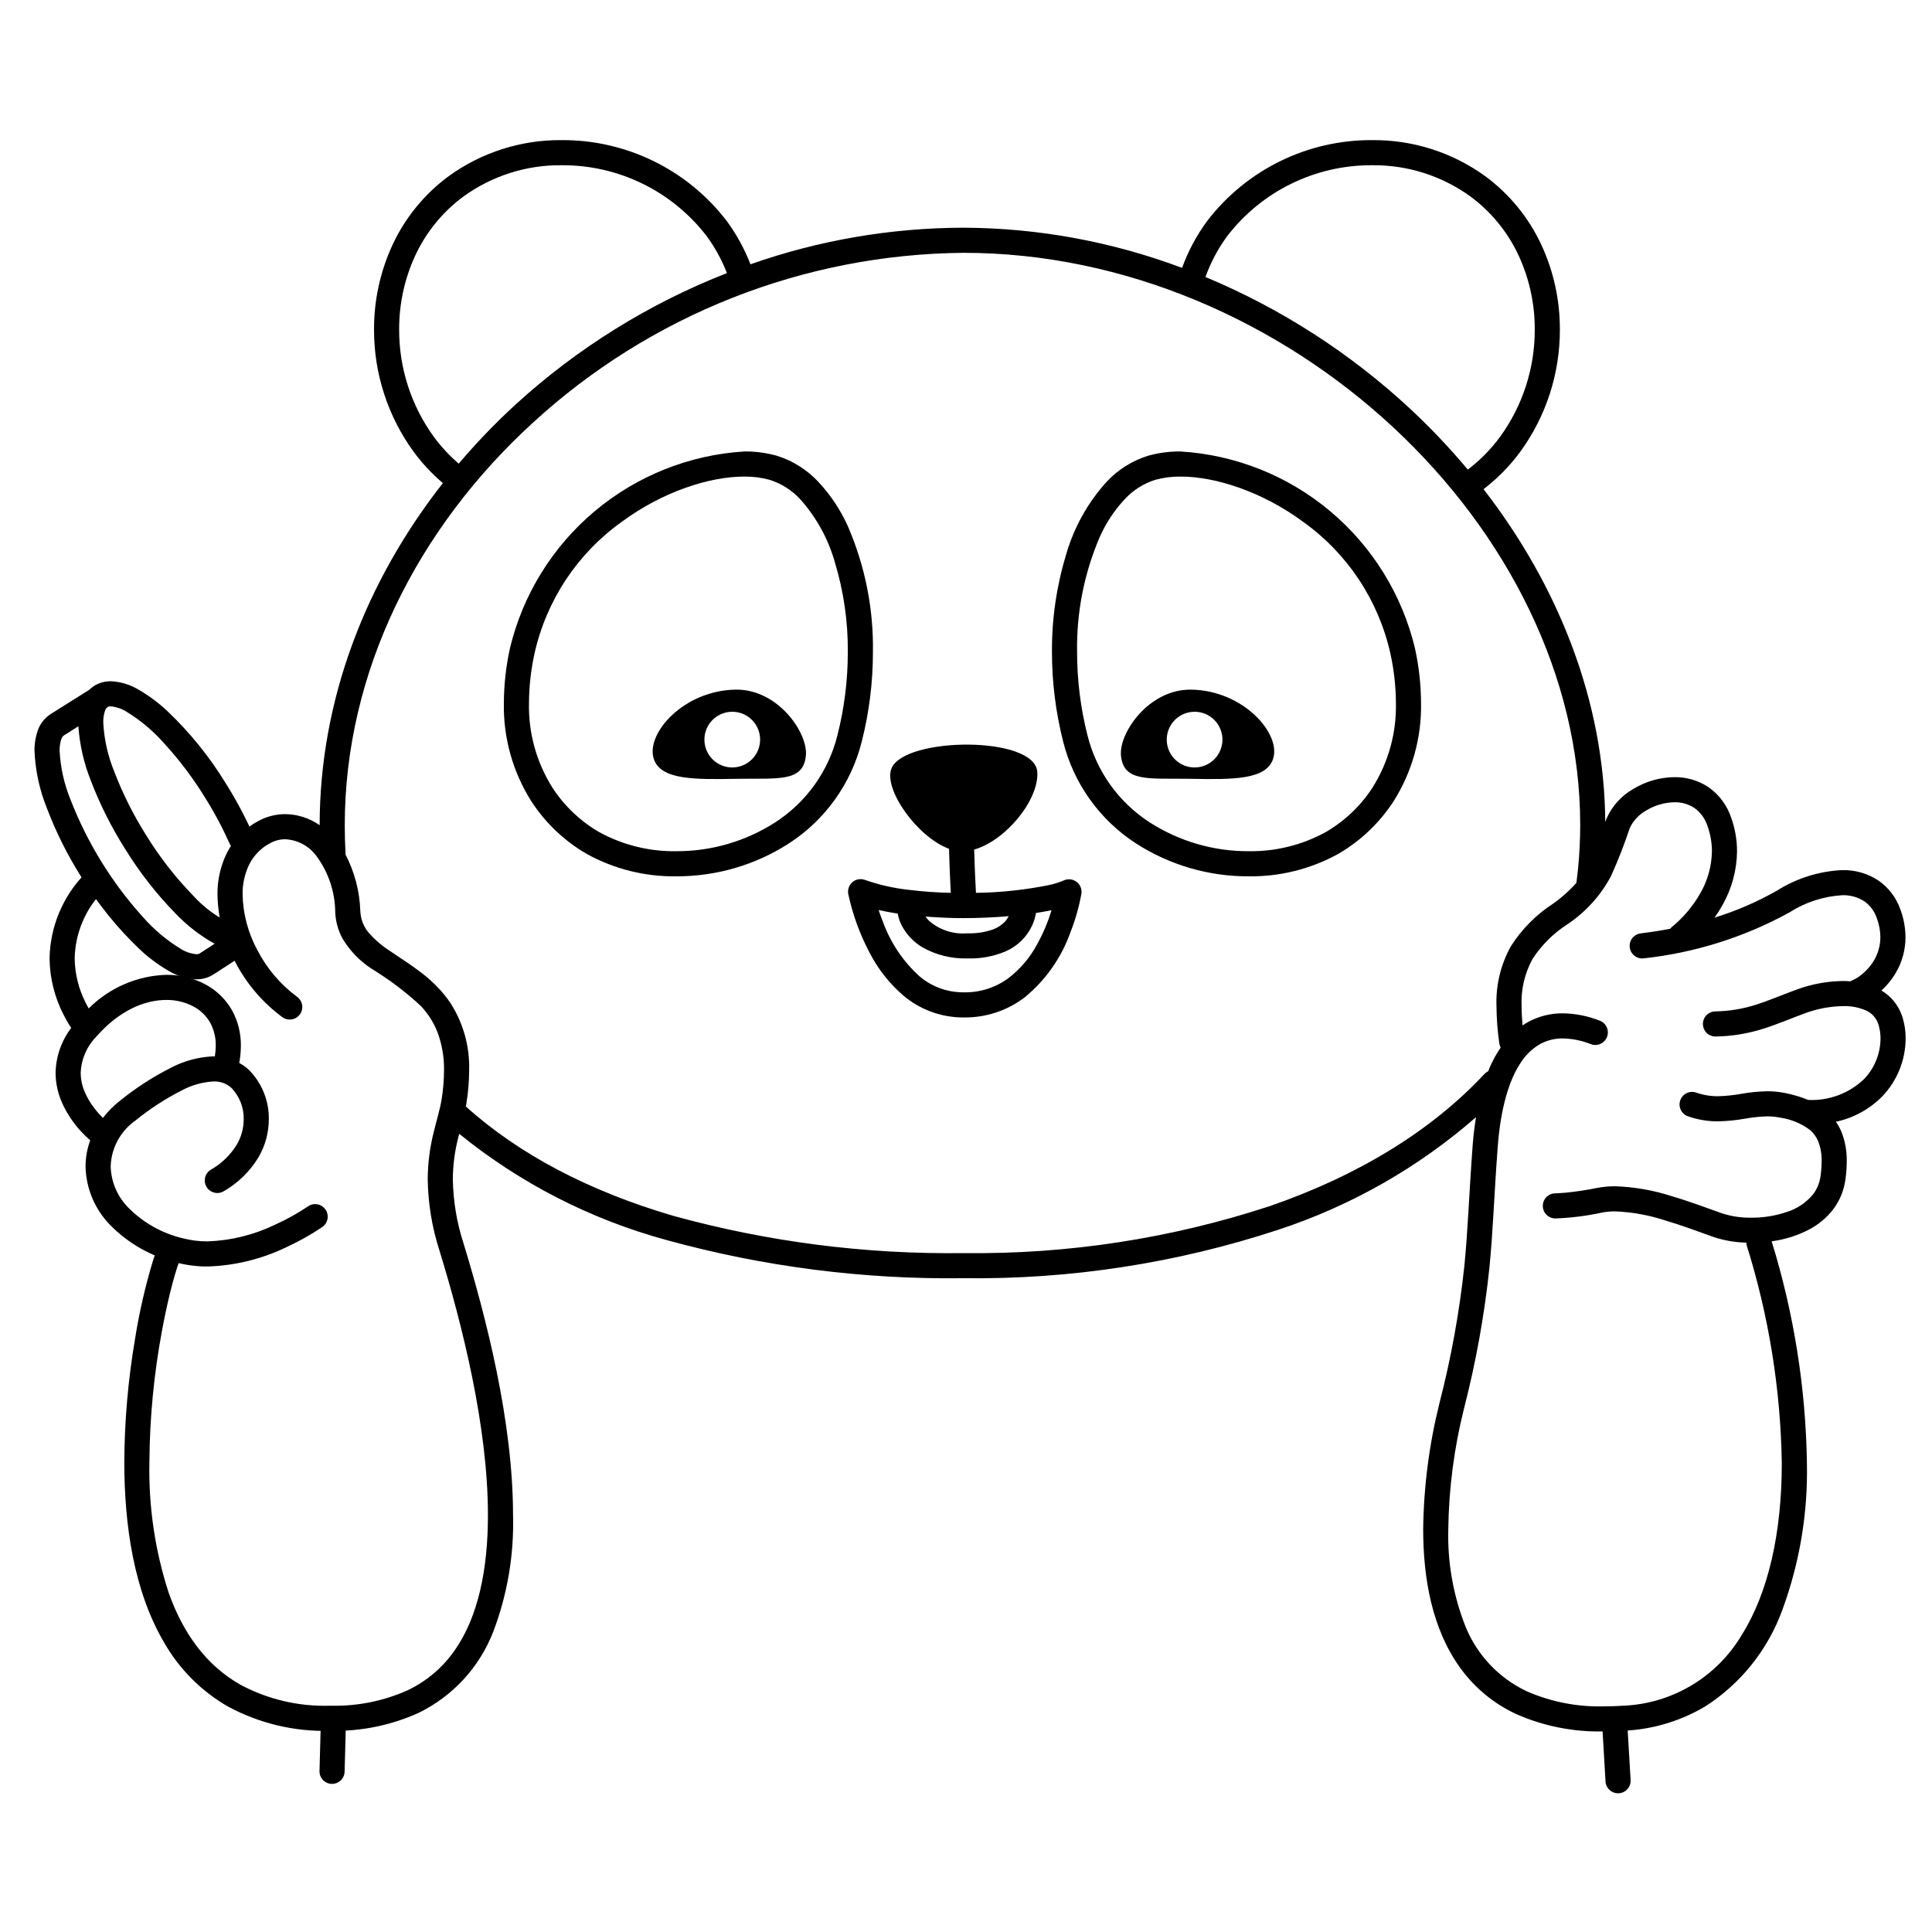 <svg width="200" height="200" viewBox="0 0 200 200" xmlns="http://www.w3.org/2000/svg"><g id="type=cashback, mode=dark"><g id="Layer 25"><path id="Vector" d="M33.683 125.196C33.584 125.057 33.459 124.939 33.314 124.848C33.169 124.757 33.008 124.696 32.84 124.668C32.672 124.64 32.499 124.645 32.333 124.683C32.166 124.721 32.009 124.792 31.87 124.891V124.891L31.863 124.896C30.785 125.62 29.649 126.252 28.465 126.786C26.283 127.838 23.906 128.424 21.486 128.507C20.632 128.512 19.782 128.406 18.956 128.193L18.956 128.193C16.809 127.692 14.848 126.596 13.297 125.029C12.16 123.887 11.502 122.355 11.456 120.744C11.486 119.802 11.737 118.879 12.187 118.051C12.638 117.223 13.276 116.511 14.05 115.974L14.05 115.973C15.534 114.769 17.142 113.727 18.847 112.864C19.854 112.326 20.966 112.015 22.105 111.952C22.449 111.937 22.792 111.99 23.114 112.109C23.437 112.228 23.732 112.411 23.983 112.646L23.983 112.646C24.806 113.517 25.253 114.677 25.228 115.875C25.226 116.802 24.976 117.711 24.503 118.508C23.842 119.579 22.922 120.467 21.826 121.087C21.531 121.266 21.319 121.554 21.237 121.889C21.154 122.224 21.208 122.577 21.387 122.873C21.565 123.168 21.854 123.38 22.188 123.462C22.523 123.545 22.877 123.491 23.172 123.312C24.639 122.467 25.869 121.265 26.749 119.818C27.453 118.623 27.826 117.262 27.828 115.875C27.843 114.927 27.668 113.985 27.314 113.106C26.959 112.226 26.433 111.426 25.765 110.753C25.464 110.474 25.128 110.233 24.767 110.037C24.875 109.453 24.931 108.859 24.935 108.265C24.953 106.969 24.632 105.692 24.005 104.559C23.345 103.413 22.371 102.479 21.198 101.869C19.967 101.23 18.599 100.902 17.211 100.914C14.19 101.008 11.318 102.253 9.183 104.393C9.065 104.188 8.944 103.965 8.824 103.716C8.124 102.313 7.75 100.77 7.731 99.202C7.789 96.57 8.857 94.062 10.714 92.196C10.828 92.07 10.916 91.921 10.974 91.761C11.031 91.6 11.056 91.429 11.047 91.259C11.039 91.088 10.996 90.921 10.923 90.767C10.85 90.613 10.747 90.475 10.62 90.36C10.494 90.246 10.346 90.157 10.185 90.1C10.024 90.043 9.854 90.018 9.683 90.027C9.513 90.035 9.345 90.077 9.191 90.151C9.037 90.224 8.899 90.327 8.784 90.454C6.498 92.799 5.192 95.927 5.131 99.202C5.151 101.215 5.638 103.195 6.552 104.989C6.797 105.479 7.071 105.956 7.372 106.414C6.35 107.755 5.784 109.387 5.754 111.072C5.761 112.114 5.98 113.144 6.397 114.1C6.901 115.242 7.599 116.29 8.458 117.196C8.737 117.496 9.032 117.782 9.34 118.052C9.02 118.914 8.856 119.825 8.856 120.744C8.902 123.012 9.808 125.177 11.393 126.8C13.278 128.727 15.67 130.082 18.292 130.707L18.292 130.707C19.335 130.977 20.408 131.112 21.486 131.107C24.355 131.021 27.172 130.322 29.749 129.057C31.013 128.476 32.227 127.791 33.378 127.009C33.517 126.91 33.635 126.784 33.726 126.64C33.816 126.495 33.878 126.334 33.906 126.166C33.934 125.997 33.929 125.825 33.891 125.659C33.853 125.492 33.782 125.335 33.683 125.196ZM9.732 114.678C9.34 114.169 9.015 113.612 8.764 113.021C8.5 112.405 8.361 111.742 8.354 111.072C8.406 109.657 8.985 108.313 9.979 107.304L9.979 107.304C12.388 104.549 15.031 103.516 17.212 103.514C18.173 103.502 19.124 103.726 19.979 104.166C20.715 104.544 21.327 105.125 21.743 105.841C22.149 106.583 22.353 107.419 22.335 108.265C22.331 108.633 22.3 109 22.241 109.364C22.195 109.363 22.151 109.352 22.105 109.353C20.577 109.412 19.081 109.81 17.725 110.519C15.849 111.463 14.08 112.605 12.448 113.926L12.448 113.926C11.777 114.448 11.175 115.052 10.654 115.723C10.322 115.398 10.014 115.048 9.732 114.678Z"/><path id="Vector_2" d="M11.129 73.204L11.13 73.203C11.234 73.142 11.354 73.114 11.475 73.123C12.056 73.177 12.615 73.369 13.107 73.683C14.546 74.564 15.846 75.654 16.963 76.918C18.537 78.636 19.946 80.497 21.172 82.478C22.153 84.037 23.024 85.663 23.778 87.344C23.847 87.499 23.947 87.64 24.07 87.758C24.194 87.875 24.34 87.968 24.499 88.029C24.659 88.09 24.828 88.119 24.999 88.115C25.17 88.111 25.338 88.073 25.494 88.003C25.65 87.934 25.791 87.834 25.908 87.711C26.026 87.587 26.118 87.441 26.179 87.282C26.24 87.122 26.27 86.953 26.265 86.782C26.261 86.611 26.223 86.443 26.154 86.287V86.287C25.35 84.495 24.421 82.761 23.376 81.098C21.699 78.354 19.67 75.842 17.34 73.626C16.439 72.778 15.444 72.035 14.374 71.412C13.498 70.876 12.501 70.57 11.475 70.523C10.847 70.514 10.231 70.691 9.703 71.03C9.54 71.138 9.388 71.262 9.249 71.4L5.205 73.945L5.195 73.954L5.184 73.959V73.959C4.589 74.363 4.14 74.949 3.905 75.629C3.67 76.31 3.557 77.026 3.572 77.746C3.661 79.792 4.1 81.808 4.87 83.705C5.816 86.184 7.009 88.562 8.429 90.803C10.105 93.547 12.135 96.059 14.465 98.275C15.366 99.124 16.361 99.867 17.431 100.489C18.307 101.025 19.304 101.331 20.33 101.378C20.954 101.386 21.566 101.212 22.092 100.877L22.095 100.876L25.012 98.984C25.302 98.796 25.505 98.502 25.576 98.165C25.648 97.827 25.583 97.475 25.396 97.186C25.289 97.026 25.147 96.892 24.982 96.794C24.956 96.549 24.862 96.317 24.709 96.123C24.557 95.93 24.352 95.785 24.119 95.704C22.554 95.007 21.151 93.991 20.002 92.721C18.162 90.829 16.535 88.741 15.151 86.493C13.825 84.401 12.711 82.182 11.826 79.869C11.167 78.26 10.783 76.552 10.691 74.817C10.678 74.406 10.735 73.996 10.861 73.605C10.905 73.446 10.999 73.305 11.129 73.204ZM12.947 87.873C14.434 90.286 16.183 92.528 18.162 94.557C19.348 95.802 20.716 96.86 22.218 97.697L20.681 98.694L20.678 98.696L20.676 98.697C20.572 98.759 20.451 98.787 20.33 98.778C19.749 98.724 19.189 98.532 18.698 98.219C17.259 97.338 15.959 96.247 14.841 94.983C11.607 91.416 9.053 87.286 7.307 82.798C6.648 81.19 6.264 79.482 6.172 77.746C6.158 77.335 6.216 76.925 6.342 76.534C6.386 76.376 6.479 76.235 6.609 76.134L8.115 75.186C8.248 77.104 8.678 78.989 9.389 80.775C10.335 83.254 11.527 85.632 12.947 87.873Z"/><path id="Vector_3" d="M9.703 71.031L9.704 71.03L9.703 71.031Z"/><path id="Vector_4" d="M33.2 178.715L33.075 183.34C33.067 183.683 33.196 184.015 33.433 184.264C33.67 184.512 33.996 184.657 34.339 184.666C34.682 184.675 35.015 184.548 35.265 184.313C35.515 184.078 35.662 183.753 35.673 183.41L35.798 178.785C35.806 178.442 35.677 178.109 35.44 177.861C35.203 177.612 34.877 177.468 34.534 177.458C34.191 177.449 33.858 177.576 33.608 177.811C33.358 178.047 33.211 178.372 33.2 178.715Z"/><path id="Vector_5" d="M84.714 49.881C83.54 48.621 82.057 47.689 80.413 47.178C79.319 46.872 78.187 46.723 77.051 46.736C71.36 47.086 65.931 49.253 61.564 52.919C57.197 56.584 54.122 61.556 52.791 67.1C52.382 68.958 52.171 70.854 52.16 72.757C52.089 76.368 53.083 79.92 55.017 82.97C56.476 85.211 58.444 87.075 60.76 88.41L60.76 88.41C63.592 89.967 66.778 90.762 70.009 90.717C74.151 90.731 78.209 89.543 81.689 87.297C85.432 84.868 88.116 81.113 89.204 76.785C89.978 73.744 90.368 70.618 90.366 67.48C90.433 63.037 89.559 58.631 87.803 54.55C87.043 52.831 85.999 51.253 84.714 49.881ZM86.685 76.14C85.76 79.842 83.463 83.054 80.258 85.127C77.202 87.092 73.643 88.131 70.009 88.117C67.233 88.16 64.493 87.485 62.055 86.155V86.156C60.096 85.025 58.431 83.448 57.197 81.553C55.536 78.925 54.688 75.865 54.76 72.757C54.771 71.037 54.963 69.323 55.334 67.644C56.564 62.139 59.785 57.282 64.379 54.008C68.582 50.904 73.459 49.325 77.051 49.336C77.939 49.324 78.824 49.437 79.68 49.673C80.893 50.058 81.984 50.753 82.846 51.689C84.519 53.562 85.743 55.791 86.425 58.207C87.336 61.213 87.788 64.339 87.766 67.48C87.768 70.4 87.405 73.309 86.685 76.14V76.14Z"/><path id="Vector_6" d="M144.249 82.97C146.182 79.92 147.176 76.368 147.105 72.757C147.094 70.854 146.883 68.958 146.474 67.1C145.144 61.556 142.068 56.585 137.701 52.919C133.334 49.253 127.905 47.086 122.214 46.736C121.078 46.723 119.947 46.872 118.853 47.178C117.208 47.689 115.726 48.621 114.552 49.881C112.596 52.042 111.162 54.623 110.361 57.425C109.37 60.684 108.877 64.074 108.899 67.48C108.897 70.618 109.288 73.744 110.062 76.785C111.149 81.113 113.834 84.868 117.576 87.297C121.057 89.543 125.114 90.731 129.256 90.717C132.487 90.761 135.674 89.967 138.505 88.41L138.505 88.41C140.822 87.075 142.789 85.21 144.249 82.97ZM137.211 86.155C134.773 87.485 132.033 88.16 129.256 88.117C125.623 88.131 122.063 87.092 119.007 85.127C115.803 83.054 113.505 79.842 112.58 76.14C111.861 73.309 111.497 70.4 111.499 67.48C111.434 63.412 112.226 59.377 113.824 55.637C114.463 54.185 115.34 52.85 116.42 51.689C117.281 50.753 118.372 50.058 119.585 49.673C120.441 49.437 121.326 49.324 122.214 49.336C125.806 49.325 130.683 50.904 134.886 54.008C139.48 57.282 142.701 62.139 143.931 67.644C144.302 69.323 144.494 71.037 144.505 72.757C144.577 75.865 143.729 78.925 142.069 81.553C140.834 83.448 139.17 85.025 137.211 86.155V86.155Z"/><path id="Vector_7" d="M76.159 71.391C70.749 71.47 66.8 75.972 67.685 78.578C68.412 80.721 71.816 80.703 76.159 80.624C80.503 80.545 83.149 81.026 83.425 78.223C83.656 75.883 80.546 71.327 76.159 71.391ZM75.804 79.447C75.234 79.447 74.676 79.278 74.202 78.962C73.728 78.645 73.359 78.195 73.14 77.668C72.922 77.141 72.865 76.561 72.976 76.002C73.088 75.443 73.362 74.929 73.765 74.526C74.168 74.123 74.682 73.848 75.241 73.737C75.8 73.626 76.38 73.683 76.907 73.901C77.434 74.119 77.884 74.489 78.201 74.963C78.517 75.437 78.687 75.995 78.687 76.565C78.686 77.329 78.383 78.062 77.842 78.603C77.302 79.144 76.568 79.447 75.804 79.447Z"/><path id="Vector_8" d="M123.309 71.391C118.922 71.327 115.812 75.883 116.043 78.223C116.32 81.026 118.965 80.545 123.309 80.624C127.653 80.703 131.056 80.721 131.784 78.578C132.668 75.972 128.719 71.47 123.309 71.391ZM123.664 79.447C123.094 79.447 122.537 79.278 122.063 78.962C121.589 78.645 121.219 78.195 121.001 77.668C120.783 77.141 120.726 76.561 120.837 76.002C120.948 75.443 121.223 74.929 121.626 74.526C122.029 74.123 122.543 73.848 123.102 73.737C123.661 73.626 124.241 73.683 124.768 73.901C125.294 74.119 125.745 74.489 126.061 74.963C126.378 75.437 126.547 75.995 126.547 76.565C126.547 77.329 126.243 78.062 125.703 78.603C125.162 79.144 124.429 79.447 123.664 79.447Z"/><path id="Vector_9" d="M94.124 92.122C92.565 91.954 91.03 91.608 89.549 91.091C89.333 91.009 89.099 90.986 88.872 91.025C88.644 91.064 88.431 91.162 88.254 91.311C88.077 91.459 87.942 91.652 87.865 91.869C87.787 92.087 87.769 92.321 87.812 92.548C88.269 94.683 89.021 96.744 90.046 98.671C90.914 100.348 92.097 101.842 93.53 103.071C95.169 104.453 97.225 105.245 99.367 105.32L99.371 105.32C99.511 105.324 99.652 105.327 99.794 105.327C102.068 105.352 104.285 104.615 106.092 103.233C108.248 101.458 109.882 99.129 110.817 96.497C111.322 95.212 111.7 93.882 111.945 92.524C111.981 92.291 111.954 92.052 111.865 91.833C111.776 91.615 111.629 91.424 111.44 91.283C111.251 91.141 111.028 91.054 110.793 91.03C110.558 91.006 110.321 91.046 110.108 91.147C109.616 91.355 109.105 91.515 108.582 91.624C106.096 92.127 103.567 92.396 101.031 92.428L101.024 92.307C100.975 91.394 100.89 89.659 100.848 87.945C104.11 87.022 107.562 82.806 107.382 79.921C107.144 76.13 93.66 76.274 92.296 79.525C91.397 81.671 94.959 86.664 98.245 87.869C98.287 89.663 98.375 91.47 98.427 92.427C96.988 92.398 95.552 92.296 94.124 92.122ZM96.194 95.341C96.053 95.202 95.927 95.048 95.817 94.882C97.1 94.98 98.4 95.044 99.697 95.044C101.331 95.044 102.929 94.969 104.417 94.842C104.309 95.064 104.167 95.267 103.998 95.446C103.647 95.798 103.221 96.066 102.752 96.23C101.94 96.508 101.084 96.639 100.226 96.616H100.15C99.439 96.677 98.723 96.595 98.044 96.376C97.365 96.157 96.736 95.806 96.194 95.341H96.194ZM94.885 95.416L94.895 95.434L94.885 95.416ZM108.856 94.22C108.479 95.467 107.968 96.67 107.333 97.808C106.608 99.149 105.608 100.322 104.4 101.252C103.068 102.235 101.45 102.753 99.794 102.727C99.686 102.727 99.575 102.725 99.46 102.721C97.888 102.668 96.38 102.084 95.183 101.063C93.489 99.526 92.195 97.601 91.41 95.453C91.233 95.011 91.084 94.593 90.956 94.207C91.59 94.352 92.255 94.471 92.936 94.575C92.941 94.608 92.945 94.641 92.95 94.674C93.031 95.096 93.178 95.504 93.386 95.881C93.889 96.804 94.637 97.572 95.547 98.099C96.949 98.874 98.532 99.26 100.133 99.216H100.226C101.538 99.251 102.842 99.008 104.054 98.504C105.298 97.98 106.3 97.007 106.862 95.779C107.043 95.374 107.172 94.948 107.245 94.511C107.818 94.423 108.359 94.327 108.856 94.22Z"/><path id="Vector_10" d="M197.27 107.509C197.275 106.711 197.149 105.919 196.898 105.163C196.523 104.062 195.767 103.132 194.768 102.539C195.326 102.027 195.809 101.44 196.202 100.793C196.892 99.655 197.257 98.35 197.257 97.019C197.249 96.034 197.068 95.058 196.722 94.136C196.3 92.928 195.508 91.885 194.458 91.154C193.344 90.42 192.033 90.043 190.699 90.073C188.298 90.187 185.968 90.922 183.936 92.206C181.895 93.366 179.735 94.3 177.492 94.992C177.781 94.584 178.048 94.162 178.292 93.726C179.27 92.02 179.795 90.093 179.817 88.126C179.817 86.957 179.617 85.796 179.227 84.694C178.799 83.371 177.944 82.228 176.796 81.443C175.768 80.779 174.565 80.434 173.341 80.451C171.851 80.467 170.393 80.88 169.116 81.648C167.858 82.354 166.865 83.452 166.291 84.775C166.248 84.885 166.215 84.984 166.174 85.092C166.098 72.638 161.344 60.664 153.575 50.639C155.018 49.534 156.298 48.231 157.376 46.768C160.052 43.093 161.489 38.66 161.477 34.114C161.488 31.089 160.836 28.099 159.565 25.353C158.255 22.533 156.257 20.088 153.755 18.242C150.355 15.777 146.253 14.467 142.053 14.505C138.748 14.485 135.484 15.232 132.517 16.688C129.55 18.143 126.961 20.267 124.954 22.892C123.865 24.374 122.993 26.004 122.367 27.733C115.128 25.01 107.461 23.601 99.728 23.572C92.22 23.589 84.768 24.869 77.685 27.358C77.072 25.768 76.251 24.266 75.243 22.892C73.235 20.267 70.646 18.143 67.679 16.688C64.712 15.232 61.448 14.485 58.144 14.505C53.944 14.467 49.842 15.777 46.441 18.242C43.939 20.088 41.941 22.533 40.632 25.353C39.361 28.099 38.709 31.089 38.72 34.114C38.708 38.66 40.144 43.092 42.82 46.768C43.701 47.962 44.716 49.05 45.846 50.011C37.933 60.101 33.099 72.348 33.09 85.423C32.045 84.691 30.803 84.292 29.527 84.278C28.562 84.279 27.612 84.52 26.762 84.979L26.762 84.979C25.368 85.712 24.233 86.856 23.509 88.255C22.831 89.615 22.489 91.118 22.514 92.638C22.562 95.066 23.192 97.446 24.349 99.58C25.52 101.838 27.193 103.797 29.241 105.305C29.521 105.503 29.868 105.583 30.206 105.526C30.545 105.47 30.847 105.282 31.047 105.003C31.248 104.725 31.33 104.379 31.276 104.04C31.223 103.701 31.037 103.398 30.761 103.195L30.761 103.195C29.04 101.922 27.634 100.271 26.651 98.37C25.691 96.609 25.164 94.644 25.114 92.638C25.09 91.535 25.331 90.442 25.817 89.451C26.299 88.517 27.058 87.755 27.99 87.271L27.99 87.271C28.462 87.014 28.99 86.879 29.527 86.878C30.167 86.909 30.792 87.085 31.355 87.39C31.918 87.696 32.405 88.125 32.78 88.645C34.013 90.328 34.686 92.356 34.703 94.443C34.745 95.381 34.996 96.298 35.438 97.127C36.193 98.401 37.232 99.482 38.474 100.288C40.289 101.393 41.988 102.676 43.547 104.119C44.287 104.897 44.871 105.808 45.27 106.805C45.757 108.093 45.993 109.462 45.965 110.839C45.959 111.831 45.876 112.82 45.717 113.799C45.569 114.757 45.225 115.855 44.897 117.203C44.492 118.798 44.285 120.436 44.278 122.081C44.315 124.604 44.729 127.106 45.508 129.505C47.818 137.041 50.515 147.651 50.51 156.84C50.515 162.382 49.521 167.357 47.075 170.834C45.844 172.613 44.169 174.038 42.215 174.968C39.749 176.077 37.068 176.626 34.365 176.575H34.366L34.136 176.576C30.917 176.672 27.73 175.923 24.891 174.403C21.289 172.363 18.952 169.031 17.481 164.94C16.05 160.554 15.369 155.958 15.467 151.346C15.496 146.763 15.937 142.191 16.782 137.686C17.138 135.769 17.52 134.108 17.864 132.825C18.036 132.183 18.198 131.636 18.34 131.205C18.436 130.898 18.548 130.597 18.677 130.304C18.751 130.149 18.794 129.981 18.803 129.81C18.812 129.639 18.787 129.468 18.729 129.306C18.672 129.145 18.583 128.996 18.467 128.869C18.352 128.742 18.213 128.639 18.058 128.566C17.903 128.493 17.735 128.452 17.564 128.444C17.392 128.436 17.221 128.462 17.06 128.521C16.899 128.579 16.751 128.669 16.625 128.785C16.499 128.901 16.397 129.041 16.325 129.196C16.15 129.586 15.998 129.986 15.87 130.394C15.037 133.129 14.398 135.92 13.956 138.745C13.254 142.909 12.889 147.123 12.867 151.346C12.874 157.891 13.848 164.726 17.02 170.086C18.598 172.823 20.872 175.093 23.61 176.666C26.84 178.407 30.468 179.272 34.136 179.176L34.386 179.175H34.387C37.473 179.223 40.531 178.586 43.341 177.311C46.864 175.594 49.612 172.616 51.041 168.967C52.519 165.099 53.222 160.979 53.11 156.84C53.104 147.163 50.331 136.399 47.994 128.745C47.291 126.592 46.915 124.346 46.878 122.081C46.885 120.642 47.068 119.208 47.425 117.813C47.461 117.663 47.499 117.518 47.537 117.37C53.845 122.491 61.154 126.236 68.994 128.367C79.001 131.126 89.348 132.457 99.728 132.32C110.799 132.461 121.817 130.765 132.333 127.302C139.866 124.826 146.826 120.863 152.798 115.648C152.653 116.559 152.529 117.505 152.452 118.528C152.066 123.684 151.969 127.245 151.59 131.043C151.082 135.816 150.226 140.545 149.027 145.192C147.952 149.482 147.381 153.883 147.326 158.305C147.331 163.455 148.262 168.627 151.141 172.632C152.641 174.72 154.658 176.383 156.994 177.457C159.799 178.687 162.837 179.295 165.899 179.238L166.203 184.409C166.212 184.58 166.255 184.748 166.329 184.903C166.403 185.057 166.507 185.196 166.635 185.31C166.762 185.424 166.912 185.512 167.073 185.568C167.235 185.625 167.407 185.649 167.578 185.639C167.749 185.629 167.916 185.585 168.07 185.51C168.225 185.435 168.362 185.33 168.476 185.202C168.589 185.073 168.676 184.923 168.732 184.761C168.787 184.599 168.81 184.427 168.799 184.256L168.498 179.142C171.35 178.954 174.116 178.09 176.568 176.622C180.245 174.25 183.039 170.734 184.522 166.618C186.305 161.762 187.162 156.615 187.051 151.444C186.931 143.662 185.702 135.937 183.401 128.501C184.76 128.322 186.078 127.905 187.294 127.271C188.242 126.772 189.075 126.079 189.737 125.237C190.439 124.322 190.888 123.239 191.039 122.095C191.127 121.479 191.172 120.857 191.175 120.235C191.195 119.203 191.016 118.178 190.646 117.215C190.489 116.831 190.289 116.465 190.05 116.124C191.882 115.735 193.559 114.814 194.871 113.476C196.403 111.866 197.261 109.731 197.27 107.509ZM127.047 24.434C128.814 22.137 131.088 20.281 133.691 19.01C136.294 17.738 139.156 17.087 142.053 17.105C145.698 17.067 149.26 18.199 152.213 20.336C154.366 21.924 156.085 24.029 157.211 26.456C158.319 28.856 158.888 31.47 158.877 34.114C158.888 38.106 157.63 41.997 155.283 45.226C154.338 46.508 153.215 47.649 151.947 48.613C150.096 46.399 148.109 44.303 145.998 42.335C139.792 36.562 132.611 31.938 124.788 28.675C125.332 27.16 126.093 25.731 127.047 24.434ZM44.914 45.226C42.567 41.997 41.308 38.106 41.32 34.114C41.309 31.47 41.877 28.856 42.986 26.456C44.112 24.029 45.83 21.924 47.983 20.336C50.937 18.199 54.498 17.067 58.144 17.105C61.04 17.087 63.902 17.738 66.506 19.01C69.109 20.281 71.382 22.137 73.149 24.434C74.015 25.614 74.722 26.904 75.252 28.27C67.177 31.43 59.752 36.049 53.349 41.897C51.27 43.806 49.312 45.843 47.486 47.996C46.527 47.173 45.664 46.244 44.914 45.226ZM131.483 124.845C121.24 128.213 110.509 129.86 99.727 129.72C89.595 129.857 79.494 128.561 69.724 125.871C61.075 123.339 53.784 119.552 48.22 114.537C48.241 114.425 48.267 114.315 48.285 114.201C48.465 113.089 48.559 111.965 48.565 110.839C48.644 108.365 47.971 105.924 46.635 103.839C44.87 101.205 42.344 99.812 40.452 98.499C39.607 97.966 38.842 97.316 38.179 96.569C37.641 95.934 37.331 95.138 37.299 94.306C37.232 92.266 36.708 90.266 35.764 88.455C35.764 88.432 35.775 88.412 35.774 88.389V88.389C35.717 87.408 35.688 86.43 35.689 85.457C35.687 69.465 43.274 54.651 55.105 43.814C67.279 32.607 83.181 26.32 99.728 26.172C116.432 26.168 132.43 33.262 144.227 44.238C156.029 55.215 163.588 70.028 163.582 85.377C163.582 86.906 163.507 88.441 163.355 89.981C163.309 90.435 163.256 90.886 163.196 91.333C163.194 91.348 163.2 91.361 163.198 91.375C162.473 92.202 161.649 92.938 160.745 93.567C159.005 94.704 157.527 96.197 156.409 97.948C155.349 99.853 154.832 102.013 154.916 104.191C154.927 105.483 155.026 106.773 155.213 108.052C155.237 108.189 155.283 108.321 155.35 108.443C154.902 109.097 154.519 109.794 154.204 110.522C154.154 110.636 154.116 110.769 154.068 110.886C153.923 110.954 153.792 111.048 153.681 111.164V111.164C148.221 117.027 140.655 121.671 131.483 124.845L131.483 124.845ZM192.989 111.683C192.222 112.423 191.311 112.999 190.313 113.374C189.314 113.75 188.25 113.917 187.185 113.865C186.403 113.546 185.592 113.304 184.763 113.143C184.17 113.023 183.567 112.963 182.962 112.965C182.044 112.985 181.128 113.076 180.224 113.238C179.439 113.38 178.644 113.461 177.846 113.481C177.08 113.486 176.318 113.359 175.595 113.105C175.27 112.992 174.913 113.012 174.602 113.162C174.292 113.312 174.053 113.579 173.94 113.905C173.826 114.23 173.847 114.588 173.997 114.898C174.147 115.209 174.414 115.447 174.739 115.56V115.56C175.738 115.91 176.788 116.086 177.846 116.081C178.776 116.062 179.703 115.971 180.619 115.808C181.393 115.667 182.176 115.586 182.962 115.565C183.391 115.563 183.819 115.605 184.239 115.69L184.24 115.69C185.39 115.849 186.48 116.3 187.405 117.002C187.772 117.327 188.057 117.734 188.236 118.19C188.48 118.843 188.595 119.538 188.575 120.235C188.572 120.738 188.535 121.24 188.463 121.739C188.375 122.435 188.104 123.095 187.676 123.652C186.97 124.5 186.035 125.127 184.982 125.459C183.795 125.862 182.549 126.064 181.296 126.055C180.27 126.073 179.248 125.922 178.271 125.608C176.786 125.079 174.951 124.385 173.032 123.819C171.144 123.21 169.18 122.868 167.197 122.802C166.57 122.798 165.944 122.856 165.329 122.975L165.33 122.975C164.255 123.194 163.17 123.358 162.078 123.466C161.709 123.5 161.43 123.517 161.248 123.525C161.157 123.529 161.091 123.531 161.049 123.532L161.006 123.533L160.999 123.533V123.533C160.656 123.537 160.328 123.675 160.087 123.919C159.846 124.162 159.71 124.491 159.711 124.834C159.711 125.177 159.847 125.506 160.088 125.749C160.33 125.992 160.658 126.13 161.001 126.133C162.629 126.076 164.248 125.872 165.839 125.525L165.84 125.524C166.287 125.439 166.742 125.398 167.197 125.402C168.931 125.47 170.646 125.777 172.296 126.312C174.096 126.843 175.881 127.515 177.397 128.057C178.49 128.419 179.631 128.614 180.782 128.637C180.781 128.717 180.789 128.796 180.804 128.875C183.099 136.183 184.328 143.785 184.451 151.444C184.455 158.714 183.041 164.902 180.301 169.256C179.025 171.405 177.232 173.201 175.085 174.48C172.938 175.759 170.504 176.48 168.007 176.577C167.332 176.62 166.681 176.642 166.055 176.641C163.32 176.717 160.601 176.19 158.091 175.1C155.195 173.749 152.916 171.352 151.714 168.391C150.443 165.184 149.835 161.754 149.926 158.305C149.982 154.09 150.528 149.896 151.554 145.807C152.781 141.042 153.658 136.194 154.177 131.3C154.567 127.379 154.662 123.815 155.044 118.722C155.341 114.704 156.225 111.797 157.419 110.017C157.915 109.233 158.589 108.577 159.388 108.104C160.123 107.695 160.953 107.486 161.794 107.499C162.785 107.52 163.765 107.72 164.685 108.091C165.007 108.213 165.365 108.202 165.679 108.06C165.993 107.918 166.239 107.658 166.361 107.335C166.483 107.013 166.472 106.655 166.33 106.341C166.188 106.026 165.928 105.781 165.605 105.659V105.659C164.391 105.177 163.1 104.919 161.794 104.899C160.505 104.886 159.235 105.211 158.11 105.84C157.94 105.936 157.776 106.043 157.614 106.153C157.551 105.447 157.516 104.79 157.516 104.191C157.432 102.476 157.825 100.772 158.649 99.267C159.585 97.831 160.815 96.61 162.256 95.683C164.157 94.414 165.712 92.693 166.781 90.674C167.509 89.058 168.153 87.407 168.711 85.725C169.078 84.941 169.687 84.294 170.449 83.881C171.323 83.354 172.321 83.068 173.341 83.051C174.055 83.034 174.758 83.229 175.361 83.611C176.037 84.083 176.534 84.768 176.774 85.556C177.067 86.381 177.217 87.251 177.217 88.126C177.195 89.65 176.783 91.142 176.021 92.461C175.245 93.828 174.219 95.037 172.997 96.025C172.961 96.064 172.927 96.104 172.897 96.147C171.749 96.364 170.708 96.519 169.84 96.627C169.67 96.648 169.507 96.702 169.358 96.787C169.21 96.871 169.079 96.984 168.975 97.119C168.87 97.254 168.793 97.408 168.747 97.572C168.702 97.737 168.69 97.909 168.711 98.078C168.732 98.248 168.786 98.411 168.871 98.56C168.955 98.708 169.068 98.838 169.203 98.943C169.338 99.048 169.492 99.125 169.656 99.171C169.821 99.216 169.993 99.228 170.162 99.207V99.207C175.45 98.633 180.572 97.02 185.233 94.459C186.872 93.406 188.754 92.791 190.699 92.673C191.51 92.644 192.31 92.863 192.992 93.301C193.595 93.726 194.046 94.331 194.28 95.029C194.522 95.665 194.65 96.339 194.657 97.019C194.653 98.144 194.251 99.231 193.524 100.089C193.224 100.452 192.88 100.777 192.499 101.054C192.24 101.248 191.956 101.406 191.655 101.523C191.619 101.542 191.584 101.562 191.55 101.585C191.3 101.567 191.049 101.553 190.797 101.553C189.148 101.572 187.515 101.875 185.968 102.447C184.344 103.046 183.063 103.602 181.797 104C180.426 104.442 178.996 104.678 177.555 104.7C177.21 104.708 176.883 104.852 176.645 105.102C176.406 105.351 176.277 105.685 176.285 106.029C176.293 106.374 176.437 106.702 176.686 106.94C176.936 107.178 177.269 107.307 177.614 107.3V107.299C179.3 107.272 180.974 106.995 182.58 106.479C184.022 106.023 185.324 105.454 186.867 104.887C188.126 104.422 189.455 104.173 190.797 104.153C191.626 104.125 192.45 104.285 193.208 104.622C193.497 104.755 193.755 104.947 193.967 105.184C194.178 105.422 194.339 105.7 194.437 106.003C194.596 106.489 194.675 106.997 194.67 107.509C194.66 109.063 194.059 110.555 192.989 111.683L192.989 111.683Z"/><path id="Vector_11" d="M184.762 113.143L184.763 113.144L184.762 113.143Z"/></g></g></svg>